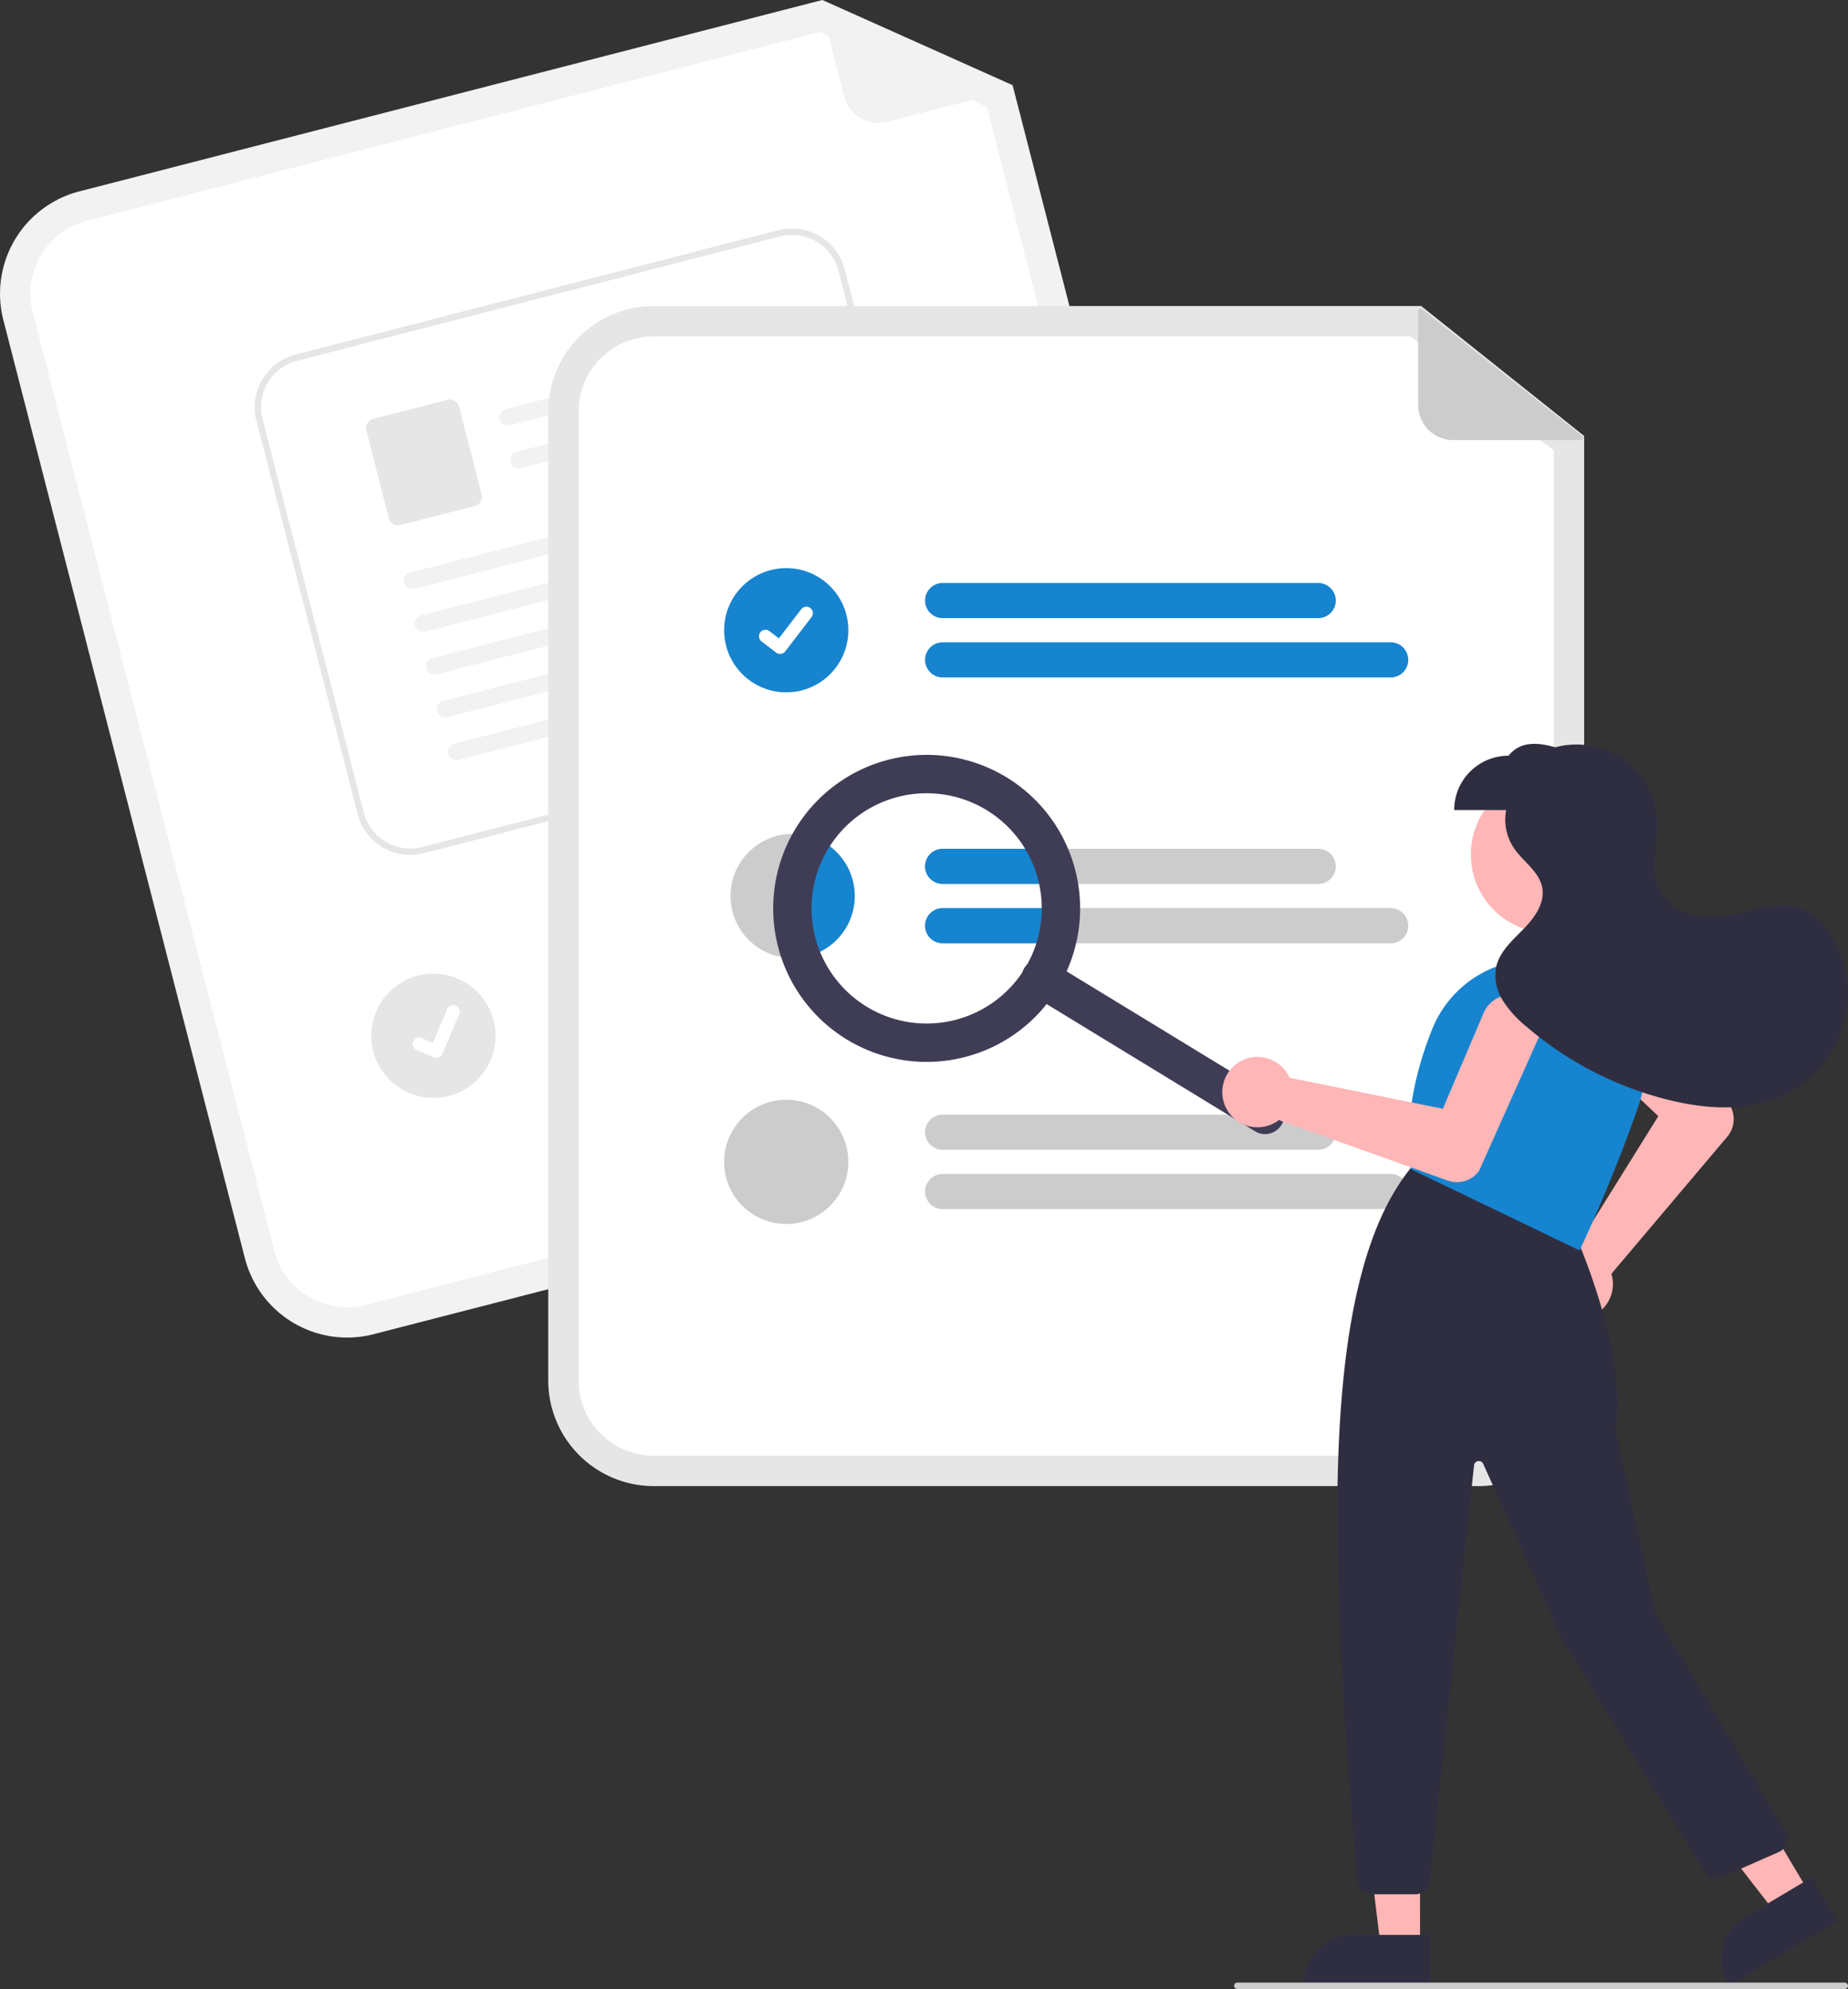 <svg xmlns="http://www.w3.org/2000/svg" width="220.258" height="236.998" viewBox="0 0 220.258 236.998"><rect x="0" y="0" width="220.258" height="236.998" fill="#333333" stroke="none"/><g data-name="Group 815" transform="translate(14453.943 589.998)"><path data-name="Path 7153" d="M-14314.227-455.535l-95.21 24.518a12.59 12.59 0 0 1-15.314-9.042l-28.795-111.815a12.59 12.59 0 0 1 9.042-15.314l88.577-22.81 22.672 10.149 28.069 109a12.59 12.59 0 0 1-9.041 15.314z" fill="#f2f2f2"/><path data-name="Path 7154" d="M-14443.601-563.682a8.965 8.965 0 0 0-6.439 10.905l28.794 111.817a8.965 8.965 0 0 0 10.905 6.439l95.215-24.521a8.965 8.965 0 0 0 6.439-10.905l-27.639-107.31-19.924-8.92z" fill="#fff"/><path data-name="Path 7155" d="M-14333.492-579.272l-14.735 3.794a4.188 4.188 0 0 1-5.1-3.011l-2.8-10.883a.262.262 0 0 1 .36-.3l22.319 9.912a.262.262 0 0 1-.041.493z" fill="#f2f2f2"/><path data-name="Path 7156" d="M-14341.249-483.783l-43.348 11.163a2.094 2.094 0 1 1-1.044-4.056l43.348-11.163a2.094 2.094 0 0 1 1.045 4.056z" fill="#ccc"/><path data-name="Path 7157" d="M-14331.12-479.093l-51.713 13.317a2.094 2.094 0 0 1-1.044-4.056l51.713-13.317a2.094 2.094 0 0 1 1.044 4.056z" fill="#ccc"/><circle data-name="Ellipse 44" cx="7.402" cy="7.402" r="7.402" transform="translate(-14409.69 -473.979)" fill="#e6e6e6"/><path data-name="Path 7158" d="M-14345.858-503.153l-57.57 14.819a6.486 6.486 0 0 1-7.889-4.659l-12.065-46.868a6.485 6.485 0 0 1 4.659-7.889l57.57-14.82a6.486 6.486 0 0 1 7.889 4.659l12.065 46.868a6.486 6.486 0 0 1-4.659 7.89z" fill="#fff"/><path data-name="Path 7159" d="M-14345.858-503.153l-57.57 14.819a6.486 6.486 0 0 1-7.889-4.659l-12.065-46.868a6.485 6.485 0 0 1 4.659-7.889l57.57-14.82a6.486 6.486 0 0 1 7.889 4.659l12.065 46.868a6.486 6.486 0 0 1-4.659 7.89zm-72.675-43.858a5.723 5.723 0 0 0-4.111 6.961l12.065 46.868a5.723 5.723 0 0 0 6.961 4.111l57.57-14.82a5.723 5.723 0 0 0 4.111-6.961l-12.065-46.868a5.723 5.723 0 0 0-6.961-4.111z" fill="#e6e6e6"/><path data-name="Path 411" d="M-14364.073-546.81l-29.055 7.478a1.041 1.041 0 0 1-1.261-.655 1 1 0 0 1 .706-1.272l29.576-7.613c1.195.605.88 1.844.033 2.062z" fill="#f2f2f2"/><path data-name="Path 412" d="M-14362.761-541.709l-29.055 7.479a1.041 1.041 0 0 1-1.261-.655 1 1 0 0 1 .706-1.273l29.576-7.613c1.195.605.88 1.844.033 2.062z" fill="#f2f2f2"/><path data-name="Path 413" d="M-14397.35-529.715l-8.867 2.283a1.129 1.129 0 0 1-1.373-.811l-2.694-10.464a1.129 1.129 0 0 1 .811-1.373l8.867-2.283a1.129 1.129 0 0 1 1.373.811l2.694 10.464a1.129 1.129 0 0 1-.811 1.373z" fill="#e6e6e6"/><path data-name="Path 414" d="M-14360.16-531.256l-44.343 11.415a1.041 1.041 0 0 1-1.261-.655 1 1 0 0 1 .706-1.273l44.865-11.549c1.195.605.881 1.843.033 2.062z" fill="#f2f2f2"/><path data-name="Path 415" d="M-14358.848-526.158l-44.343 11.415a1.041 1.041 0 0 1-1.261-.655 1 1 0 0 1 .706-1.272l44.865-11.549c1.195.605.88 1.844.033 2.062z" fill="#f2f2f2"/><path data-name="Path 416" d="M-14357.536-521.064l-44.344 11.416a1.041 1.041 0 0 1-1.261-.655 1 1 0 0 1 .706-1.272l44.865-11.549c1.195.605.88 1.844.033 2.062z" fill="#f2f2f2"/><path data-name="Path 417" d="M-14356.224-515.966l-44.343 11.414a1.041 1.041 0 0 1-1.261-.655 1 1 0 0 1 .706-1.273l44.865-11.547c1.194.6.88 1.843.033 2.061z" fill="#f2f2f2"/><path data-name="Path 418" d="M-14354.911-510.871l-44.343 11.415a1.041 1.041 0 0 1-1.261-.655 1 1 0 0 1 .706-1.272l44.863-11.55c1.2.605.882 1.844.035 2.062z" fill="#f2f2f2"/><path data-name="Path 395" d="M-14401.743-463.983a.768.768 0 0 1-.486-.034h-.01l-2.016-.855a.773.773 0 1 1 .6-1.423l1.307.556 1.712-4.028a.773.773 0 0 1 1.013-.409l-.01.026.011-.026a.774.774 0 0 1 .409 1.014l-2.014 4.736a.773.773 0 0 1-.52.445z" fill="#fff"/><path data-name="Path 7160" d="M-14277.709-412.922h-98.316a12.59 12.59 0 0 1-12.575-12.575v-115.465a12.59 12.59 0 0 1 12.575-12.575h91.467l19.424 15.485v112.554a12.59 12.59 0 0 1-12.575 12.576z" fill="#e6e6e6"/><path data-name="Path 7161" d="M-14376.025-549.917a8.965 8.965 0 0 0-8.955 8.955v115.464a8.965 8.965 0 0 0 8.955 8.955h98.316a8.965 8.965 0 0 0 8.955-8.955v-110.813l-17.07-13.606z" fill="#fff"/><path data-name="Path 7162" d="M-14296.83-516.344h-44.763a2.094 2.094 0 0 1 0-4.188h44.762a2.094 2.094 0 0 1 0 4.188z" fill="#1784cf"/><path data-name="Path 7163" d="M-14288.192-509.276h-53.4a2.094 2.094 0 1 1 0-4.188h53.4a2.094 2.094 0 0 1 0 4.188z" fill="#1784cf"/><path data-name="Path 7164" d="M-14296.831-488.859h-44.761a2.094 2.094 0 0 0 0 4.188h44.761a2.094 2.094 0 0 0 0-4.188z" fill="#ccc"/><path data-name="Path 7165" d="M-14288.192-481.79h-53.4a2.094 2.094 0 0 0 0 4.188h53.4a2.094 2.094 0 1 0 0-4.188z" fill="#ccc"/><path data-name="Path 7166" d="M-14296.83-452.996h-44.763a2.094 2.094 0 0 1 0-4.188h44.762a2.094 2.094 0 0 1 0 4.188z" fill="#ccc"/><path data-name="Path 7167" d="M-14288.192-445.927h-53.4a2.094 2.094 0 1 1 0-4.188h53.4a2.094 2.094 0 0 1 0 4.188z" fill="#ccc"/><circle data-name="Ellipse 44" cx="7.402" cy="7.402" r="7.402" transform="translate(-14367.635 -522.305)" fill="#1784cf"/><path data-name="Path 395" d="M-14360.967-512.081a.768.768 0 0 1-.462-.153l-.008-.006-1.74-1.331a.773.773 0 0 1 .941-1.227l1.127.864 2.662-3.473a.773.773 0 0 1 1.083-.143l-.016.023.017-.023a.774.774 0 0 1 .143 1.084l-3.132 4.084a.773.773 0 0 1-.615.3z" fill="#fff"/><path data-name="Path 7168" d="M-14352.07-483.231a7.4 7.4 0 0 1-7.4 7.4 1.6 1.6 0 0 1-.191-.008 7.4 7.4 0 1 1 7.591-7.4z" fill="#ccc"/><circle data-name="Ellipse 44" cx="7.402" cy="7.402" r="7.402" transform="translate(-14367.635 -458.958)" fill="#ccc"/><path data-name="Path 7169" d="M-14265.512-537.557h-15.216a4.188 4.188 0 0 1-4.188-4.188v-11.239a.262.262 0 0 1 .424-.205l19.142 15.161a.262.262 0 0 1-.163.467z" fill="#ccc"/><path data-name="Path 7170" d="M-14352.071-483.231a7.4 7.4 0 0 1-7.4 7.4 1.6 1.6 0 0 1-.19-.008 16.025 16.025 0 0 1 1.437-14.694 7.405 7.405 0 0 1 6.154 7.3z" fill="#1784cf"/><path data-name="Path 7171" d="M-14343.687-486.763a2.1 2.1 0 0 1 2.1-2.1h11.154a15.843 15.843 0 0 1 1.376 4.188h-12.534a2.1 2.1 0 0 1-2.1-2.092z" fill="#1784cf"/><path data-name="Path 7172" d="M-14328.803-481.79a15.978 15.978 0 0 1-.556 4.188h-12.233a2.094 2.094 0 0 1 0-4.188z" fill="#1784cf"/><path data-name="Path 7173" d="M-14301.209-455.962a2.286 2.286 0 0 1-3.143.761l-26.677-16.272a2.286 2.286 0 1 1 2.381-3.9l26.677 16.272a2.286 2.286 0 0 1 .762 3.139z" fill="#3f3d56"/><path data-name="Path 7174" d="M-14327.882-472.234a18.291 18.291 0 1 1-6.091-25.141 18.291 18.291 0 0 1 6.091 25.141zm-27.328-16.669a13.719 13.719 0 1 0 18.856-4.568 13.719 13.719 0 0 0-18.855 4.568z" fill="#3f3d56"/><circle data-name="Ellipse 61" cx="9.359" cy="9.359" r="9.359" transform="translate(-14278.636 -497.545)" fill="#ffb6b6"/><path data-name="Path 7175" d="M-14269.882-435.716a4.193 4.193 0 0 1 3.172-5.394 3.991 3.991 0 0 1 .556-.068l9.859-15.823-9.006-8.561a3.594 3.594 0 1 1 5-5.165l12.43 12.261.025.031a3.256 3.256 0 0 1-.227 3.881l-13.814 16.338a3.932 3.932 0 0 1 .1.4 4.193 4.193 0 0 1-3.763 5q-.179.016-.355.016a4.206 4.206 0 0 1-3.984-2.912z" fill="#ffb6b6"/><path data-name="Path 7176" d="M-14284.693-357.926h-4.672l-2.222-18.02h6.9z" fill="#ffb6b6"/><path data-name="Path 7177" d="M-14283.501-353.396h-15.064v-.189a5.863 5.863 0 0 1 5.863-5.863h9.2z" fill="#2f2e41"/><path data-name="Path 7178" d="M-14238.256-364.387l-4.014 2.39-11.129-14.346 5.925-3.528z" fill="#ffb6b6"/><path data-name="Path 7179" d="M-14234.916-361.103l-12.943 7.707-.1-.164a5.863 5.863 0 0 1 2.038-8.038l7.905-4.707z" fill="#2f2e41"/><path data-name="Path 7180" d="M-14292.176-365.857c-3.13-36.852-4.991-71.087 6.449-85.052l.088-.108 19.254 7.7.032.069c.065.141 6.468 14.227 4.975 23.7l4.749 21.846 15.485 25.928a1.715 1.715 0 0 1-.781 2.449l-6.729 2.961a1.723 1.723 0 0 1-2.152-.673l-16.846-27.47-9.514-21.068a.572.572 0 0 0-1.089.175l-5.274 49.576a1.712 1.712 0 0 1-1.705 1.534h-5.231a1.726 1.726 0 0 1-1.711-1.567z" fill="#2f2e41"/><path data-name="Path 7181" d="M-14285.661-450.622l-.092-.044-.014-.1c-.719-5.034.132-10.627 2.53-16.624a13.2 13.2 0 0 1 15.32-7.9 13.182 13.182 0 0 1 8.407 6.464 13.04 13.04 0 0 1 .9 10.451c-3.023 8.841-6.945 17.113-6.985 17.2l-.082.173z" fill="#1784cf"/><path data-name="Path 7182" d="M-14306.668-463.16a4.193 4.193 0 0 1 6.162 1.082 3.979 3.979 0 0 1 .259.5l18.274 3.693 4.866-11.433a3.594 3.594 0 1 1 6.589 2.875l-7.13 15.94-.02.034a3.256 3.256 0 0 1-3.715 1.147l-20.141-7.218a3.922 3.922 0 0 1-.337.236 4.193 4.193 0 0 1-6-1.774q-.077-.162-.139-.327a4.206 4.206 0 0 1 1.332-4.755z" fill="#ffb6b6"/><path data-name="Path 7183" d="M-14235.465-478.163a7.631 7.631 0 0 0-3.951-3.651c-2.243-.763-4.671.049-6.976.591a12.926 12.926 0 0 1-5.423.321 6.09 6.09 0 0 1-4.332-3.027c-1.2-2.4-.189-5.267-.262-7.95a9.654 9.654 0 0 0-12.165-9.074c-2.208-.637-4.207-.7-5.572 1a6.478 6.478 0 0 0-6.478 6.478h6.194a6.154 6.154 0 0 0 .935 4.547c1.094 1.607 2.995 2.769 3.361 4.677.355 1.85-.9 3.6-2.221 4.949s-2.849 2.677-3.26 4.514a5.6 5.6 0 0 0 .8 4.026 13.112 13.112 0 0 0 2.815 3.1 41.309 41.309 0 0 0 17.163 8.78c4.46 1.074 9.339 1.352 13.479-.623a13.385 13.385 0 0 0 5.893-18.66z" fill="#2f2e41"/><path data-name="Path 7184" d="M-14234.067-353h-72.4a.381.381 0 1 1 0-.762h72.4a.381.381 0 1 1 0 .762z" fill="#ccc"/></g></svg>